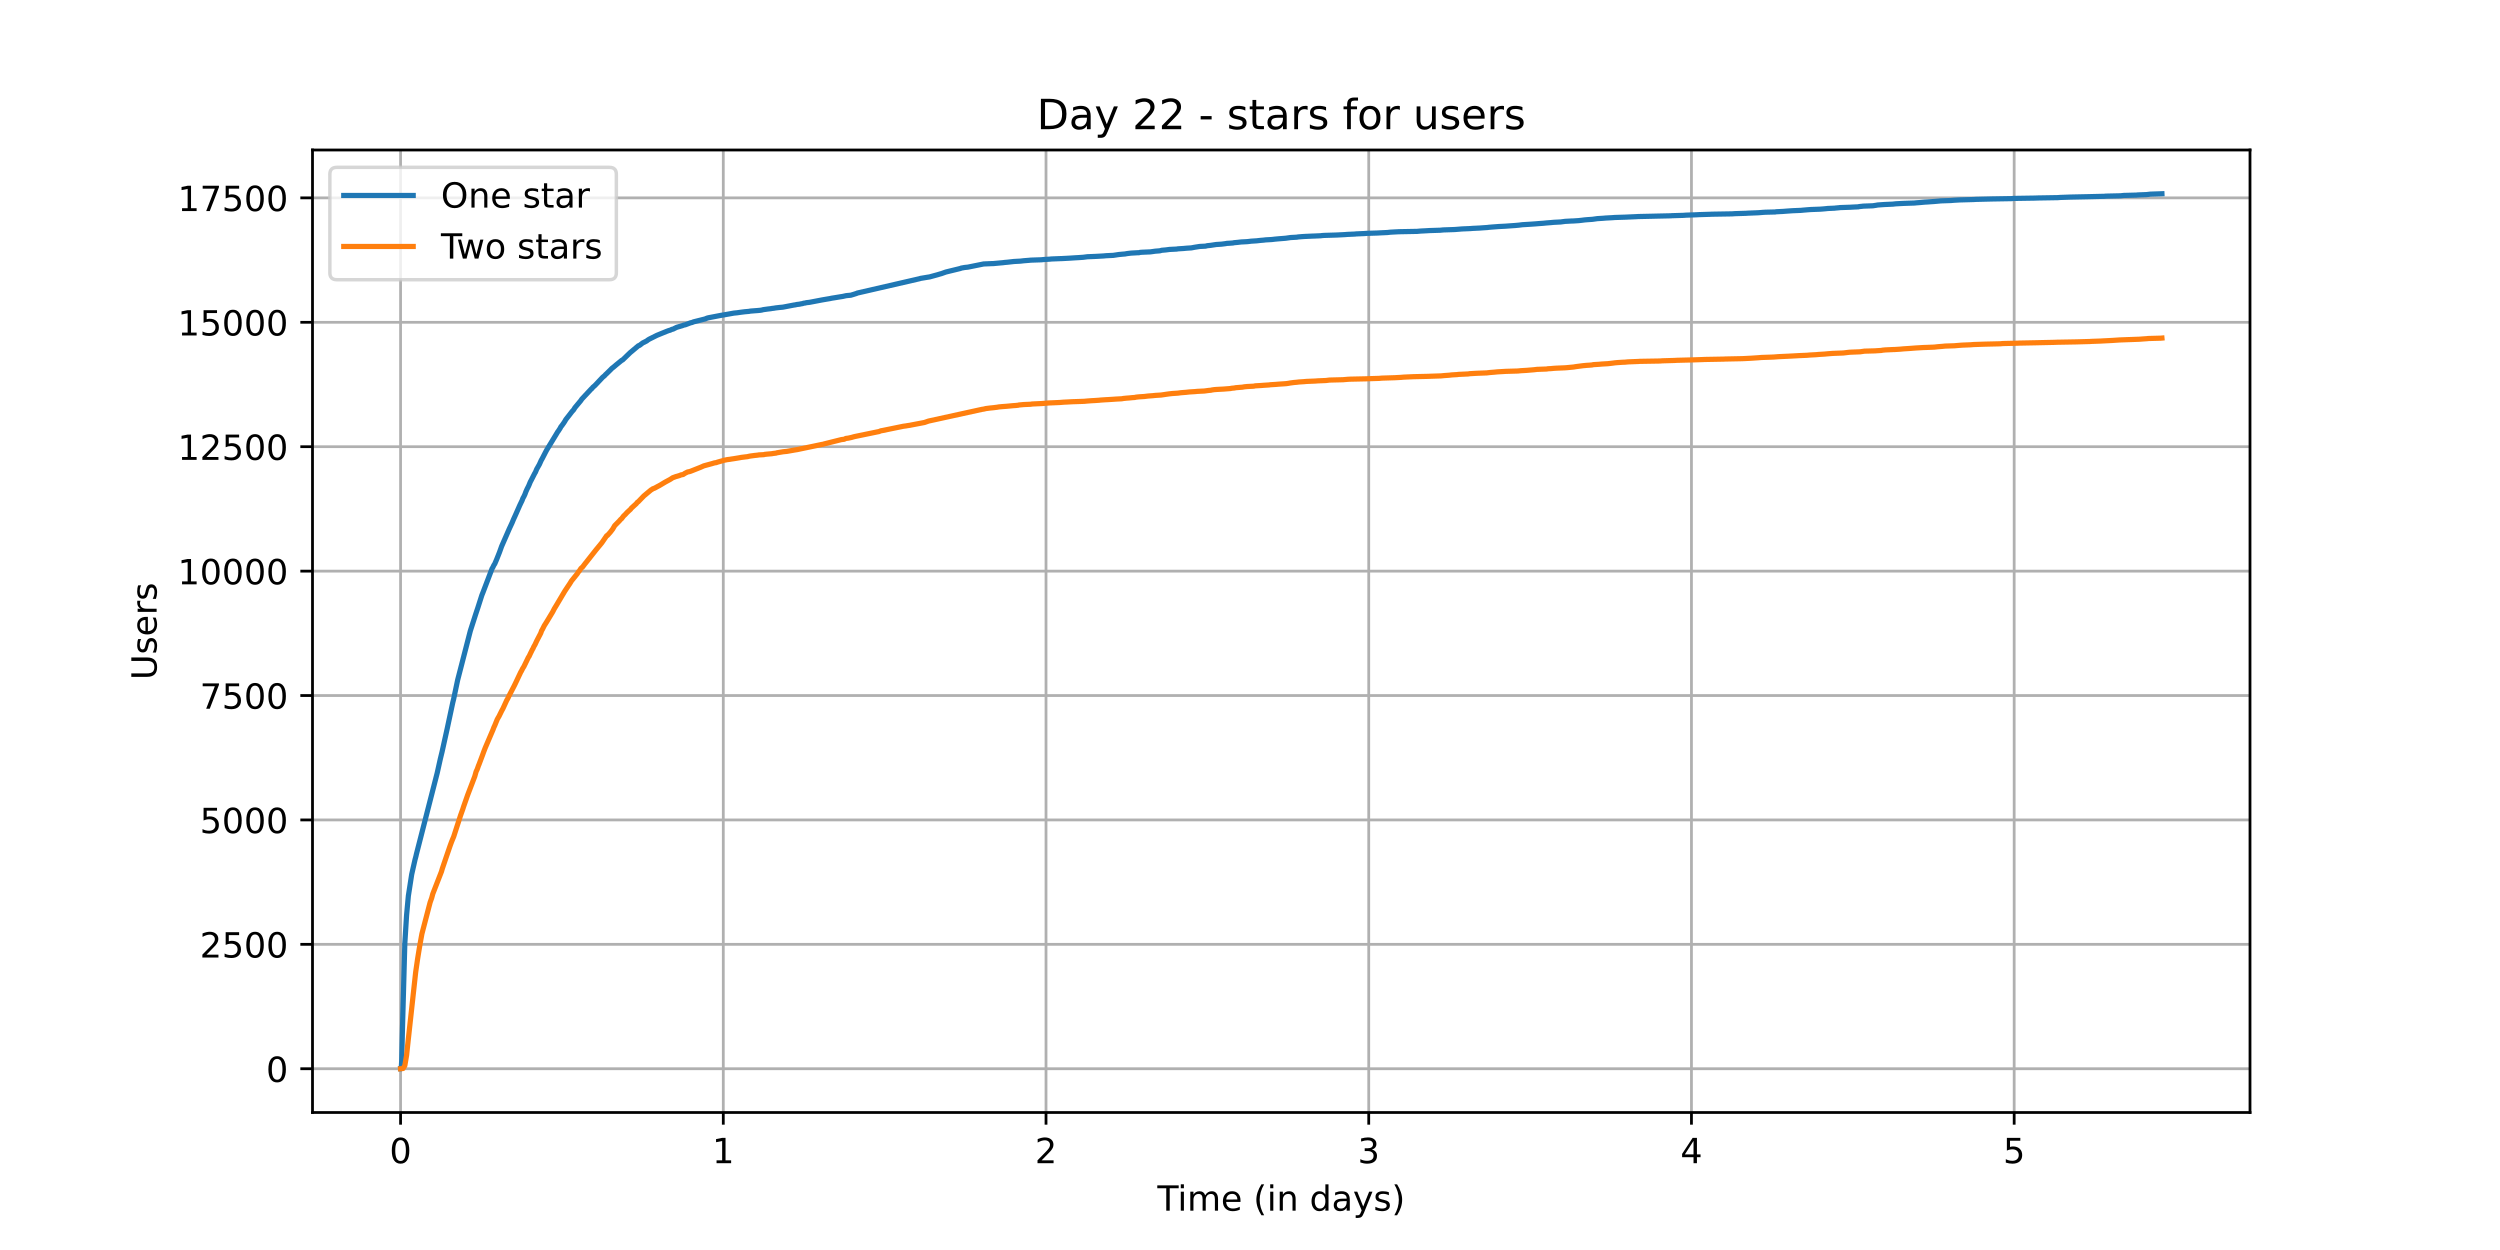 <?xml version="1.0" encoding="utf-8" standalone="no"?>
<!DOCTYPE svg PUBLIC "-//W3C//DTD SVG 1.1//EN"
  "http://www.w3.org/Graphics/SVG/1.1/DTD/svg11.dtd">
<!-- Created with matplotlib (https://matplotlib.org/) -->
<svg height="360pt" version="1.1" viewBox="0 0 720 360" width="720pt" xmlns="http://www.w3.org/2000/svg" xmlns:xlink="http://www.w3.org/1999/xlink">
 <defs>
  <style type="text/css">*{stroke-linecap:butt;stroke-linejoin:round;}</style>
 </defs>
 <g id="figure_1">
  <g id="patch_1">
   <path d="M 0 360 
L 720 360 
L 720 0 
L 0 0 
z
" style="fill:#ffffff;"/>
  </g>
  <g id="axes_1">
   <g id="patch_2">
    <path d="M 90 320.4 
L 648 320.4 
L 648 43.2 
L 90 43.2 
z
" style="fill:#ffffff;"/>
   </g>
   <g id="matplotlib.axis_1">
    <g id="xtick_1">
     <g id="line2d_1">
      <path clip-path="url(#pa58ed8ae81)" d="M 115.364 320.4 
L 115.364 43.2 
" style="fill:none;stroke:#b0b0b0;stroke-linecap:square;stroke-width:0.8;"/>
     </g>
     <g id="line2d_2">
      <defs>
       <path d="M 0 0 
L 0 3.5 
" id="m79bd40fffe" style="stroke:#000000;stroke-width:0.8;"/>
      </defs>
      <g>
       <use style="stroke:#000000;stroke-width:0.8;" x="115.364" xlink:href="#m79bd40fffe" y="320.4"/>
      </g>
     </g>
     <g id="text_1">
      <!-- 0 -->
      <g transform="translate(112.182 334.998)scale(0.1 -0.1)">
       <defs>
        <path d="M 31.781 66.406 
Q 24.172 66.406 20.328 58.906 
Q 16.5 51.422 16.5 36.375 
Q 16.5 21.391 20.328 13.891 
Q 24.172 6.391 31.781 6.391 
Q 39.453 6.391 43.281 13.891 
Q 47.125 21.391 47.125 36.375 
Q 47.125 51.422 43.281 58.906 
Q 39.453 66.406 31.781 66.406 
z
M 31.781 74.219 
Q 44.047 74.219 50.516 64.516 
Q 56.984 54.828 56.984 36.375 
Q 56.984 17.969 50.516 8.266 
Q 44.047 -1.422 31.781 -1.422 
Q 19.531 -1.422 13.062 8.266 
Q 6.594 17.969 6.594 36.375 
Q 6.594 54.828 13.062 64.516 
Q 19.531 74.219 31.781 74.219 
z
" id="DejaVuSans-48"/>
       </defs>
       <use xlink:href="#DejaVuSans-48"/>
      </g>
     </g>
    </g>
    <g id="xtick_2">
     <g id="line2d_3">
      <path clip-path="url(#pa58ed8ae81)" d="M 208.307 320.4 
L 208.307 43.2 
" style="fill:none;stroke:#b0b0b0;stroke-linecap:square;stroke-width:0.8;"/>
     </g>
     <g id="line2d_4">
      <g>
       <use style="stroke:#000000;stroke-width:0.8;" x="208.307" xlink:href="#m79bd40fffe" y="320.4"/>
      </g>
     </g>
     <g id="text_2">
      <!-- 1 -->
      <g transform="translate(205.126 334.998)scale(0.1 -0.1)">
       <defs>
        <path d="M 12.406 8.297 
L 28.516 8.297 
L 28.516 63.922 
L 10.984 60.406 
L 10.984 69.391 
L 28.422 72.906 
L 38.281 72.906 
L 38.281 8.297 
L 54.391 8.297 
L 54.391 0 
L 12.406 0 
z
" id="DejaVuSans-49"/>
       </defs>
       <use xlink:href="#DejaVuSans-49"/>
      </g>
     </g>
    </g>
    <g id="xtick_3">
     <g id="line2d_5">
      <path clip-path="url(#pa58ed8ae81)" d="M 301.251 320.4 
L 301.251 43.2 
" style="fill:none;stroke:#b0b0b0;stroke-linecap:square;stroke-width:0.8;"/>
     </g>
     <g id="line2d_6">
      <g>
       <use style="stroke:#000000;stroke-width:0.8;" x="301.251" xlink:href="#m79bd40fffe" y="320.4"/>
      </g>
     </g>
     <g id="text_3">
      <!-- 2 -->
      <g transform="translate(298.069 334.998)scale(0.1 -0.1)">
       <defs>
        <path d="M 19.188 8.297 
L 53.609 8.297 
L 53.609 0 
L 7.328 0 
L 7.328 8.297 
Q 12.938 14.109 22.625 23.891 
Q 32.328 33.688 34.812 36.531 
Q 39.547 41.844 41.422 45.531 
Q 43.312 49.219 43.312 52.781 
Q 43.312 58.594 39.234 62.25 
Q 35.156 65.922 28.609 65.922 
Q 23.969 65.922 18.812 64.312 
Q 13.672 62.703 7.812 59.422 
L 7.812 69.391 
Q 13.766 71.781 18.938 73 
Q 24.125 74.219 28.422 74.219 
Q 39.75 74.219 46.484 68.547 
Q 53.219 62.891 53.219 53.422 
Q 53.219 48.922 51.531 44.891 
Q 49.859 40.875 45.406 35.406 
Q 44.188 33.984 37.641 27.219 
Q 31.109 20.453 19.188 8.297 
z
" id="DejaVuSans-50"/>
       </defs>
       <use xlink:href="#DejaVuSans-50"/>
      </g>
     </g>
    </g>
    <g id="xtick_4">
     <g id="line2d_7">
      <path clip-path="url(#pa58ed8ae81)" d="M 394.194 320.4 
L 394.194 43.2 
" style="fill:none;stroke:#b0b0b0;stroke-linecap:square;stroke-width:0.8;"/>
     </g>
     <g id="line2d_8">
      <g>
       <use style="stroke:#000000;stroke-width:0.8;" x="394.194" xlink:href="#m79bd40fffe" y="320.4"/>
      </g>
     </g>
     <g id="text_4">
      <!-- 3 -->
      <g transform="translate(391.013 334.998)scale(0.1 -0.1)">
       <defs>
        <path d="M 40.578 39.312 
Q 47.656 37.797 51.625 33 
Q 55.609 28.219 55.609 21.188 
Q 55.609 10.406 48.188 4.484 
Q 40.766 -1.422 27.094 -1.422 
Q 22.516 -1.422 17.656 -0.516 
Q 12.797 0.391 7.625 2.203 
L 7.625 11.719 
Q 11.719 9.328 16.594 8.109 
Q 21.484 6.891 26.812 6.891 
Q 36.078 6.891 40.938 10.547 
Q 45.797 14.203 45.797 21.188 
Q 45.797 27.641 41.281 31.266 
Q 36.766 34.906 28.719 34.906 
L 20.219 34.906 
L 20.219 43.016 
L 29.109 43.016 
Q 36.375 43.016 40.234 45.922 
Q 44.094 48.828 44.094 54.297 
Q 44.094 59.906 40.109 62.906 
Q 36.141 65.922 28.719 65.922 
Q 24.656 65.922 20.016 65.031 
Q 15.375 64.156 9.812 62.312 
L 9.812 71.094 
Q 15.438 72.656 20.344 73.438 
Q 25.25 74.219 29.594 74.219 
Q 40.828 74.219 47.359 69.109 
Q 53.906 64.016 53.906 55.328 
Q 53.906 49.266 50.438 45.094 
Q 46.969 40.922 40.578 39.312 
z
" id="DejaVuSans-51"/>
       </defs>
       <use xlink:href="#DejaVuSans-51"/>
      </g>
     </g>
    </g>
    <g id="xtick_5">
     <g id="line2d_9">
      <path clip-path="url(#pa58ed8ae81)" d="M 487.138 320.4 
L 487.138 43.2 
" style="fill:none;stroke:#b0b0b0;stroke-linecap:square;stroke-width:0.8;"/>
     </g>
     <g id="line2d_10">
      <g>
       <use style="stroke:#000000;stroke-width:0.8;" x="487.138" xlink:href="#m79bd40fffe" y="320.4"/>
      </g>
     </g>
     <g id="text_5">
      <!-- 4 -->
      <g transform="translate(483.957 334.998)scale(0.1 -0.1)">
       <defs>
        <path d="M 37.797 64.312 
L 12.891 25.391 
L 37.797 25.391 
z
M 35.203 72.906 
L 47.609 72.906 
L 47.609 25.391 
L 58.016 25.391 
L 58.016 17.188 
L 47.609 17.188 
L 47.609 0 
L 37.797 0 
L 37.797 17.188 
L 4.891 17.188 
L 4.891 26.703 
z
" id="DejaVuSans-52"/>
       </defs>
       <use xlink:href="#DejaVuSans-52"/>
      </g>
     </g>
    </g>
    <g id="xtick_6">
     <g id="line2d_11">
      <path clip-path="url(#pa58ed8ae81)" d="M 580.081 320.4 
L 580.081 43.2 
" style="fill:none;stroke:#b0b0b0;stroke-linecap:square;stroke-width:0.8;"/>
     </g>
     <g id="line2d_12">
      <g>
       <use style="stroke:#000000;stroke-width:0.8;" x="580.081" xlink:href="#m79bd40fffe" y="320.4"/>
      </g>
     </g>
     <g id="text_6">
      <!-- 5 -->
      <g transform="translate(576.9 334.998)scale(0.1 -0.1)">
       <defs>
        <path d="M 10.797 72.906 
L 49.516 72.906 
L 49.516 64.594 
L 19.828 64.594 
L 19.828 46.734 
Q 21.969 47.469 24.109 47.828 
Q 26.266 48.188 28.422 48.188 
Q 40.625 48.188 47.75 41.5 
Q 54.891 34.812 54.891 23.391 
Q 54.891 11.625 47.562 5.094 
Q 40.234 -1.422 26.906 -1.422 
Q 22.312 -1.422 17.547 -0.641 
Q 12.797 0.141 7.719 1.703 
L 7.719 11.625 
Q 12.109 9.234 16.797 8.062 
Q 21.484 6.891 26.703 6.891 
Q 35.156 6.891 40.078 11.328 
Q 45.016 15.766 45.016 23.391 
Q 45.016 31 40.078 35.438 
Q 35.156 39.891 26.703 39.891 
Q 22.75 39.891 18.812 39.016 
Q 14.891 38.141 10.797 36.281 
z
" id="DejaVuSans-53"/>
       </defs>
       <use xlink:href="#DejaVuSans-53"/>
      </g>
     </g>
    </g>
    <g id="text_7">
     <!-- Time (in days) -->
     <g transform="translate(333.327 348.677)scale(0.1 -0.1)">
      <defs>
       <path d="M -0.297 72.906 
L 61.375 72.906 
L 61.375 64.594 
L 35.5 64.594 
L 35.5 0 
L 25.594 0 
L 25.594 64.594 
L -0.297 64.594 
z
" id="DejaVuSans-84"/>
       <path d="M 9.422 54.688 
L 18.406 54.688 
L 18.406 0 
L 9.422 0 
z
M 9.422 75.984 
L 18.406 75.984 
L 18.406 64.594 
L 9.422 64.594 
z
" id="DejaVuSans-105"/>
       <path d="M 52 44.188 
Q 55.375 50.25 60.062 53.125 
Q 64.75 56 71.094 56 
Q 79.641 56 84.281 50.016 
Q 88.922 44.047 88.922 33.016 
L 88.922 0 
L 79.891 0 
L 79.891 32.719 
Q 79.891 40.578 77.094 44.375 
Q 74.312 48.188 68.609 48.188 
Q 61.625 48.188 57.562 43.547 
Q 53.516 38.922 53.516 30.906 
L 53.516 0 
L 44.484 0 
L 44.484 32.719 
Q 44.484 40.625 41.703 44.406 
Q 38.922 48.188 33.109 48.188 
Q 26.219 48.188 22.156 43.531 
Q 18.109 38.875 18.109 30.906 
L 18.109 0 
L 9.078 0 
L 9.078 54.688 
L 18.109 54.688 
L 18.109 46.188 
Q 21.188 51.219 25.484 53.609 
Q 29.781 56 35.688 56 
Q 41.656 56 45.828 52.969 
Q 50 49.953 52 44.188 
z
" id="DejaVuSans-109"/>
       <path d="M 56.203 29.594 
L 56.203 25.203 
L 14.891 25.203 
Q 15.484 15.922 20.484 11.062 
Q 25.484 6.203 34.422 6.203 
Q 39.594 6.203 44.453 7.469 
Q 49.312 8.734 54.109 11.281 
L 54.109 2.781 
Q 49.266 0.734 44.188 -0.344 
Q 39.109 -1.422 33.891 -1.422 
Q 20.797 -1.422 13.156 6.188 
Q 5.516 13.812 5.516 26.812 
Q 5.516 40.234 12.766 48.109 
Q 20.016 56 32.328 56 
Q 43.359 56 49.781 48.891 
Q 56.203 41.797 56.203 29.594 
z
M 47.219 32.234 
Q 47.125 39.594 43.094 43.984 
Q 39.062 48.391 32.422 48.391 
Q 24.906 48.391 20.391 44.141 
Q 15.875 39.891 15.188 32.172 
z
" id="DejaVuSans-101"/>
       <path id="DejaVuSans-32"/>
       <path d="M 31 75.875 
Q 24.469 64.656 21.281 53.656 
Q 18.109 42.672 18.109 31.391 
Q 18.109 20.125 21.312 9.062 
Q 24.516 -2 31 -13.188 
L 23.188 -13.188 
Q 15.875 -1.703 12.234 9.375 
Q 8.594 20.453 8.594 31.391 
Q 8.594 42.281 12.203 53.312 
Q 15.828 64.359 23.188 75.875 
z
" id="DejaVuSans-40"/>
       <path d="M 54.891 33.016 
L 54.891 0 
L 45.906 0 
L 45.906 32.719 
Q 45.906 40.484 42.875 44.328 
Q 39.844 48.188 33.797 48.188 
Q 26.516 48.188 22.312 43.547 
Q 18.109 38.922 18.109 30.906 
L 18.109 0 
L 9.078 0 
L 9.078 54.688 
L 18.109 54.688 
L 18.109 46.188 
Q 21.344 51.125 25.703 53.562 
Q 30.078 56 35.797 56 
Q 45.219 56 50.047 50.172 
Q 54.891 44.344 54.891 33.016 
z
" id="DejaVuSans-110"/>
       <path d="M 45.406 46.391 
L 45.406 75.984 
L 54.391 75.984 
L 54.391 0 
L 45.406 0 
L 45.406 8.203 
Q 42.578 3.328 38.25 0.953 
Q 33.938 -1.422 27.875 -1.422 
Q 17.969 -1.422 11.734 6.484 
Q 5.516 14.406 5.516 27.297 
Q 5.516 40.188 11.734 48.094 
Q 17.969 56 27.875 56 
Q 33.938 56 38.25 53.625 
Q 42.578 51.266 45.406 46.391 
z
M 14.797 27.297 
Q 14.797 17.391 18.875 11.75 
Q 22.953 6.109 30.078 6.109 
Q 37.203 6.109 41.297 11.75 
Q 45.406 17.391 45.406 27.297 
Q 45.406 37.203 41.297 42.844 
Q 37.203 48.484 30.078 48.484 
Q 22.953 48.484 18.875 42.844 
Q 14.797 37.203 14.797 27.297 
z
" id="DejaVuSans-100"/>
       <path d="M 34.281 27.484 
Q 23.391 27.484 19.188 25 
Q 14.984 22.516 14.984 16.5 
Q 14.984 11.719 18.141 8.906 
Q 21.297 6.109 26.703 6.109 
Q 34.188 6.109 38.703 11.406 
Q 43.219 16.703 43.219 25.484 
L 43.219 27.484 
z
M 52.203 31.203 
L 52.203 0 
L 43.219 0 
L 43.219 8.297 
Q 40.141 3.328 35.547 0.953 
Q 30.953 -1.422 24.312 -1.422 
Q 15.922 -1.422 10.953 3.297 
Q 6 8.016 6 15.922 
Q 6 25.141 12.172 29.828 
Q 18.359 34.516 30.609 34.516 
L 43.219 34.516 
L 43.219 35.406 
Q 43.219 41.609 39.141 45 
Q 35.062 48.391 27.688 48.391 
Q 23 48.391 18.547 47.266 
Q 14.109 46.141 10.016 43.891 
L 10.016 52.203 
Q 14.938 54.109 19.578 55.047 
Q 24.219 56 28.609 56 
Q 40.484 56 46.344 49.844 
Q 52.203 43.703 52.203 31.203 
z
" id="DejaVuSans-97"/>
       <path d="M 32.172 -5.078 
Q 28.375 -14.844 24.75 -17.812 
Q 21.141 -20.797 15.094 -20.797 
L 7.906 -20.797 
L 7.906 -13.281 
L 13.188 -13.281 
Q 16.891 -13.281 18.938 -11.516 
Q 21 -9.766 23.484 -3.219 
L 25.094 0.875 
L 2.984 54.688 
L 12.5 54.688 
L 29.594 11.922 
L 46.688 54.688 
L 56.203 54.688 
z
" id="DejaVuSans-121"/>
       <path d="M 44.281 53.078 
L 44.281 44.578 
Q 40.484 46.531 36.375 47.5 
Q 32.281 48.484 27.875 48.484 
Q 21.188 48.484 17.844 46.438 
Q 14.5 44.391 14.5 40.281 
Q 14.5 37.156 16.891 35.375 
Q 19.281 33.594 26.516 31.984 
L 29.594 31.297 
Q 39.156 29.25 43.188 25.516 
Q 47.219 21.781 47.219 15.094 
Q 47.219 7.469 41.188 3.016 
Q 35.156 -1.422 24.609 -1.422 
Q 20.219 -1.422 15.453 -0.562 
Q 10.688 0.297 5.422 2 
L 5.422 11.281 
Q 10.406 8.688 15.234 7.391 
Q 20.062 6.109 24.812 6.109 
Q 31.156 6.109 34.562 8.281 
Q 37.984 10.453 37.984 14.406 
Q 37.984 18.062 35.516 20.016 
Q 33.062 21.969 24.703 23.781 
L 21.578 24.516 
Q 13.234 26.266 9.516 29.906 
Q 5.812 33.547 5.812 39.891 
Q 5.812 47.609 11.281 51.797 
Q 16.75 56 26.812 56 
Q 31.781 56 36.172 55.266 
Q 40.578 54.547 44.281 53.078 
z
" id="DejaVuSans-115"/>
       <path d="M 8.016 75.875 
L 15.828 75.875 
Q 23.141 64.359 26.781 53.312 
Q 30.422 42.281 30.422 31.391 
Q 30.422 20.453 26.781 9.375 
Q 23.141 -1.703 15.828 -13.188 
L 8.016 -13.188 
Q 14.5 -2 17.703 9.062 
Q 20.906 20.125 20.906 31.391 
Q 20.906 42.672 17.703 53.656 
Q 14.5 64.656 8.016 75.875 
z
" id="DejaVuSans-41"/>
      </defs>
      <use xlink:href="#DejaVuSans-84"/>
      <use x="57.959" xlink:href="#DejaVuSans-105"/>
      <use x="85.742" xlink:href="#DejaVuSans-109"/>
      <use x="183.154" xlink:href="#DejaVuSans-101"/>
      <use x="244.678" xlink:href="#DejaVuSans-32"/>
      <use x="276.465" xlink:href="#DejaVuSans-40"/>
      <use x="315.479" xlink:href="#DejaVuSans-105"/>
      <use x="343.262" xlink:href="#DejaVuSans-110"/>
      <use x="406.641" xlink:href="#DejaVuSans-32"/>
      <use x="438.428" xlink:href="#DejaVuSans-100"/>
      <use x="501.904" xlink:href="#DejaVuSans-97"/>
      <use x="563.184" xlink:href="#DejaVuSans-121"/>
      <use x="622.363" xlink:href="#DejaVuSans-115"/>
      <use x="674.463" xlink:href="#DejaVuSans-41"/>
     </g>
    </g>
   </g>
   <g id="matplotlib.axis_2">
    <g id="ytick_1">
     <g id="line2d_13">
      <path clip-path="url(#pa58ed8ae81)" d="M 90 307.8 
L 648 307.8 
" style="fill:none;stroke:#b0b0b0;stroke-linecap:square;stroke-width:0.8;"/>
     </g>
     <g id="line2d_14">
      <defs>
       <path d="M 0 0 
L -3.5 0 
" id="m6eeb714da7" style="stroke:#000000;stroke-width:0.8;"/>
      </defs>
      <g>
       <use style="stroke:#000000;stroke-width:0.8;" x="90" xlink:href="#m6eeb714da7" y="307.8"/>
      </g>
     </g>
     <g id="text_8">
      <!-- 0 -->
      <g transform="translate(76.638 311.599)scale(0.1 -0.1)">
       <use xlink:href="#DejaVuSans-48"/>
      </g>
     </g>
    </g>
    <g id="ytick_2">
     <g id="line2d_15">
      <path clip-path="url(#pa58ed8ae81)" d="M 90 271.97 
L 648 271.97 
" style="fill:none;stroke:#b0b0b0;stroke-linecap:square;stroke-width:0.8;"/>
     </g>
     <g id="line2d_16">
      <g>
       <use style="stroke:#000000;stroke-width:0.8;" x="90" xlink:href="#m6eeb714da7" y="271.97"/>
      </g>
     </g>
     <g id="text_9">
      <!-- 2500 -->
      <g transform="translate(57.55 275.769)scale(0.1 -0.1)">
       <use xlink:href="#DejaVuSans-50"/>
       <use x="63.623" xlink:href="#DejaVuSans-53"/>
       <use x="127.246" xlink:href="#DejaVuSans-48"/>
       <use x="190.869" xlink:href="#DejaVuSans-48"/>
      </g>
     </g>
    </g>
    <g id="ytick_3">
     <g id="line2d_17">
      <path clip-path="url(#pa58ed8ae81)" d="M 90 236.14 
L 648 236.14 
" style="fill:none;stroke:#b0b0b0;stroke-linecap:square;stroke-width:0.8;"/>
     </g>
     <g id="line2d_18">
      <g>
       <use style="stroke:#000000;stroke-width:0.8;" x="90" xlink:href="#m6eeb714da7" y="236.14"/>
      </g>
     </g>
     <g id="text_10">
      <!-- 5000 -->
      <g transform="translate(57.55 239.939)scale(0.1 -0.1)">
       <use xlink:href="#DejaVuSans-53"/>
       <use x="63.623" xlink:href="#DejaVuSans-48"/>
       <use x="127.246" xlink:href="#DejaVuSans-48"/>
       <use x="190.869" xlink:href="#DejaVuSans-48"/>
      </g>
     </g>
    </g>
    <g id="ytick_4">
     <g id="line2d_19">
      <path clip-path="url(#pa58ed8ae81)" d="M 90 200.31 
L 648 200.31 
" style="fill:none;stroke:#b0b0b0;stroke-linecap:square;stroke-width:0.8;"/>
     </g>
     <g id="line2d_20">
      <g>
       <use style="stroke:#000000;stroke-width:0.8;" x="90" xlink:href="#m6eeb714da7" y="200.31"/>
      </g>
     </g>
     <g id="text_11">
      <!-- 7500 -->
      <g transform="translate(57.55 204.109)scale(0.1 -0.1)">
       <defs>
        <path d="M 8.203 72.906 
L 55.078 72.906 
L 55.078 68.703 
L 28.609 0 
L 18.312 0 
L 43.219 64.594 
L 8.203 64.594 
z
" id="DejaVuSans-55"/>
       </defs>
       <use xlink:href="#DejaVuSans-55"/>
       <use x="63.623" xlink:href="#DejaVuSans-53"/>
       <use x="127.246" xlink:href="#DejaVuSans-48"/>
       <use x="190.869" xlink:href="#DejaVuSans-48"/>
      </g>
     </g>
    </g>
    <g id="ytick_5">
     <g id="line2d_21">
      <path clip-path="url(#pa58ed8ae81)" d="M 90 164.48 
L 648 164.48 
" style="fill:none;stroke:#b0b0b0;stroke-linecap:square;stroke-width:0.8;"/>
     </g>
     <g id="line2d_22">
      <g>
       <use style="stroke:#000000;stroke-width:0.8;" x="90" xlink:href="#m6eeb714da7" y="164.48"/>
      </g>
     </g>
     <g id="text_12">
      <!-- 10000 -->
      <g transform="translate(51.188 168.279)scale(0.1 -0.1)">
       <use xlink:href="#DejaVuSans-49"/>
       <use x="63.623" xlink:href="#DejaVuSans-48"/>
       <use x="127.246" xlink:href="#DejaVuSans-48"/>
       <use x="190.869" xlink:href="#DejaVuSans-48"/>
       <use x="254.492" xlink:href="#DejaVuSans-48"/>
      </g>
     </g>
    </g>
    <g id="ytick_6">
     <g id="line2d_23">
      <path clip-path="url(#pa58ed8ae81)" d="M 90 128.65 
L 648 128.65 
" style="fill:none;stroke:#b0b0b0;stroke-linecap:square;stroke-width:0.8;"/>
     </g>
     <g id="line2d_24">
      <g>
       <use style="stroke:#000000;stroke-width:0.8;" x="90" xlink:href="#m6eeb714da7" y="128.65"/>
      </g>
     </g>
     <g id="text_13">
      <!-- 12500 -->
      <g transform="translate(51.188 132.449)scale(0.1 -0.1)">
       <use xlink:href="#DejaVuSans-49"/>
       <use x="63.623" xlink:href="#DejaVuSans-50"/>
       <use x="127.246" xlink:href="#DejaVuSans-53"/>
       <use x="190.869" xlink:href="#DejaVuSans-48"/>
       <use x="254.492" xlink:href="#DejaVuSans-48"/>
      </g>
     </g>
    </g>
    <g id="ytick_7">
     <g id="line2d_25">
      <path clip-path="url(#pa58ed8ae81)" d="M 90 92.82 
L 648 92.82 
" style="fill:none;stroke:#b0b0b0;stroke-linecap:square;stroke-width:0.8;"/>
     </g>
     <g id="line2d_26">
      <g>
       <use style="stroke:#000000;stroke-width:0.8;" x="90" xlink:href="#m6eeb714da7" y="92.82"/>
      </g>
     </g>
     <g id="text_14">
      <!-- 15000 -->
      <g transform="translate(51.188 96.619)scale(0.1 -0.1)">
       <use xlink:href="#DejaVuSans-49"/>
       <use x="63.623" xlink:href="#DejaVuSans-53"/>
       <use x="127.246" xlink:href="#DejaVuSans-48"/>
       <use x="190.869" xlink:href="#DejaVuSans-48"/>
       <use x="254.492" xlink:href="#DejaVuSans-48"/>
      </g>
     </g>
    </g>
    <g id="ytick_8">
     <g id="line2d_27">
      <path clip-path="url(#pa58ed8ae81)" d="M 90 56.99 
L 648 56.99 
" style="fill:none;stroke:#b0b0b0;stroke-linecap:square;stroke-width:0.8;"/>
     </g>
     <g id="line2d_28">
      <g>
       <use style="stroke:#000000;stroke-width:0.8;" x="90" xlink:href="#m6eeb714da7" y="56.99"/>
      </g>
     </g>
     <g id="text_15">
      <!-- 17500 -->
      <g transform="translate(51.188 60.789)scale(0.1 -0.1)">
       <use xlink:href="#DejaVuSans-49"/>
       <use x="63.623" xlink:href="#DejaVuSans-55"/>
       <use x="127.246" xlink:href="#DejaVuSans-53"/>
       <use x="190.869" xlink:href="#DejaVuSans-48"/>
       <use x="254.492" xlink:href="#DejaVuSans-48"/>
      </g>
     </g>
    </g>
    <g id="text_16">
     <!-- Users -->
     <g transform="translate(45.108 195.801)rotate(-90)scale(0.1 -0.1)">
      <defs>
       <path d="M 8.688 72.906 
L 18.609 72.906 
L 18.609 28.609 
Q 18.609 16.891 22.844 11.734 
Q 27.094 6.594 36.625 6.594 
Q 46.094 6.594 50.344 11.734 
Q 54.594 16.891 54.594 28.609 
L 54.594 72.906 
L 64.5 72.906 
L 64.5 27.391 
Q 64.5 13.141 57.438 5.859 
Q 50.391 -1.422 36.625 -1.422 
Q 22.797 -1.422 15.734 5.859 
Q 8.688 13.141 8.688 27.391 
z
" id="DejaVuSans-85"/>
       <path d="M 41.109 46.297 
Q 39.594 47.172 37.812 47.578 
Q 36.031 48 33.891 48 
Q 26.266 48 22.188 43.047 
Q 18.109 38.094 18.109 28.812 
L 18.109 0 
L 9.078 0 
L 9.078 54.688 
L 18.109 54.688 
L 18.109 46.188 
Q 20.953 51.172 25.484 53.578 
Q 30.031 56 36.531 56 
Q 37.453 56 38.578 55.875 
Q 39.703 55.766 41.062 55.516 
z
" id="DejaVuSans-114"/>
      </defs>
      <use xlink:href="#DejaVuSans-85"/>
      <use x="73.193" xlink:href="#DejaVuSans-115"/>
      <use x="125.293" xlink:href="#DejaVuSans-101"/>
      <use x="186.816" xlink:href="#DejaVuSans-114"/>
      <use x="227.93" xlink:href="#DejaVuSans-115"/>
     </g>
    </g>
   </g>
   <g id="line2d_29">
    <path clip-path="url(#pa58ed8ae81)" d="M 115.364 307.8 
L 115.498 307.8 
L 115.562 307.628 
L 115.69 305.378 
L 115.946 294.93 
L 116.586 271.755 
L 117.097 263.557 
L 117.609 258.011 
L 118.568 251.819 
L 119.528 247.577 
L 119.784 246.617 
L 119.912 246.043 
L 125.924 222.582 
L 126.82 218.554 
L 127.331 216.448 
L 128.803 209.798 
L 130.401 202.316 
L 130.657 201.284 
L 131.808 195.824 
L 135.454 181.693 
L 137.054 176.719 
L 137.629 174.999 
L 138.78 171.402 
L 139.036 170.772 
L 141.722 163.734 
L 141.914 163.448 
L 142.234 162.774 
L 142.49 162.387 
L 143.001 161.198 
L 143.833 159.105 
L 144.473 157.328 
L 145.879 154.118 
L 146.647 152.355 
L 147.414 150.707 
L 147.542 150.42 
L 147.863 149.632 
L 148.438 148.371 
L 149.717 145.475 
L 150.356 144.143 
L 150.612 143.469 
L 150.868 143.025 
L 151.188 142.337 
L 151.444 141.634 
L 151.828 140.775 
L 152.147 140.158 
L 152.34 139.743 
L 152.723 138.797 
L 152.979 138.324 
L 154.002 136.317 
L 154.194 136.016 
L 154.578 135.099 
L 155.345 133.752 
L 155.858 132.605 
L 156.177 132.046 
L 157.009 130.427 
L 157.137 130.183 
L 157.457 129.581 
L 160.272 124.952 
L 160.592 124.407 
L 160.783 124.164 
L 161.295 123.375 
L 161.551 122.888 
L 161.807 122.587 
L 162.318 121.871 
L 162.639 121.383 
L 162.958 120.824 
L 163.79 119.764 
L 164.046 119.434 
L 164.75 118.517 
L 165.198 118.03 
L 165.582 117.399 
L 167.245 115.407 
L 167.565 114.934 
L 170.38 111.924 
L 170.443 111.924 
L 170.764 111.509 
L 171.212 111.136 
L 171.404 110.95 
L 173.579 108.642 
L 174.091 108.227 
L 174.411 107.868 
L 174.667 107.639 
L 175.819 106.507 
L 176.138 106.177 
L 176.331 106.005 
L 176.715 105.718 
L 177.419 105.116 
L 177.675 104.902 
L 177.803 104.801 
L 179.082 103.755 
L 179.274 103.698 
L 181.514 101.533 
L 181.833 101.276 
L 183.882 99.556 
L 184.138 99.498 
L 185.097 98.767 
L 186.248 98.194 
L 186.504 97.979 
L 186.953 97.693 
L 187.208 97.564 
L 188.935 96.704 
L 189.191 96.575 
L 192.071 95.399 
L 192.263 95.328 
L 192.647 95.184 
L 192.966 95.113 
L 193.543 94.84 
L 193.862 94.783 
L 194.246 94.582 
L 194.886 94.267 
L 196.549 93.78 
L 196.87 93.637 
L 197.381 93.536 
L 198.853 92.977 
L 199.301 92.877 
L 199.749 92.691 
L 203.075 91.859 
L 203.266 91.773 
L 203.65 91.616 
L 204.033 91.515 
L 207.615 90.827 
L 208.063 90.756 
L 208.319 90.713 
L 208.895 90.612 
L 211.389 90.168 
L 212.284 90.082 
L 212.668 90.025 
L 213.372 89.925 
L 214.523 89.781 
L 215.675 89.681 
L 216.122 89.595 
L 217.401 89.495 
L 218.17 89.437 
L 219.065 89.351 
L 219.449 89.28 
L 219.832 89.179 
L 221.175 88.993 
L 221.943 88.907 
L 222.326 88.835 
L 223.03 88.749 
L 223.286 88.692 
L 224.373 88.563 
L 225.461 88.463 
L 228.594 87.861 
L 229.107 87.789 
L 229.426 87.703 
L 230.258 87.603 
L 230.706 87.502 
L 231.154 87.431 
L 231.41 87.33 
L 231.921 87.259 
L 232.241 87.173 
L 233.136 87.072 
L 236.72 86.385 
L 237.299 86.284 
L 239.075 85.983 
L 239.523 85.883 
L 240.162 85.783 
L 242.081 85.467 
L 242.72 85.367 
L 243.232 85.252 
L 243.616 85.166 
L 243.936 85.123 
L 245.023 85.023 
L 245.79 84.794 
L 246.685 84.507 
L 246.878 84.407 
L 264.852 80.265 
L 265.107 80.179 
L 267.091 79.849 
L 267.731 79.749 
L 270.034 79.118 
L 270.739 78.903 
L 271.123 78.803 
L 272.402 78.344 
L 276.626 77.312 
L 276.818 77.212 
L 277.33 77.126 
L 277.777 77.04 
L 278.738 76.94 
L 283.281 76.022 
L 285.585 75.922 
L 286.096 75.908 
L 287.184 75.808 
L 287.951 75.736 
L 288.912 75.65 
L 289.295 75.593 
L 290.128 75.521 
L 291.023 75.421 
L 292.047 75.306 
L 293.902 75.206 
L 294.862 75.091 
L 296.142 74.991 
L 296.909 74.919 
L 299.851 74.819 
L 300.747 74.733 
L 302.409 74.632 
L 302.73 74.589 
L 305.224 74.489 
L 305.737 74.475 
L 307.655 74.374 
L 308.358 74.331 
L 309.893 74.231 
L 310.469 74.202 
L 311.94 74.102 
L 313.156 73.944 
L 315.523 73.844 
L 316.098 73.815 
L 317.825 73.715 
L 318.593 73.643 
L 320.639 73.543 
L 322.238 73.299 
L 323.326 73.199 
L 324.029 73.142 
L 324.54 73.041 
L 325.693 72.898 
L 327.419 72.798 
L 327.995 72.783 
L 328.379 72.683 
L 329.019 72.64 
L 331.321 72.54 
L 332.728 72.339 
L 334.007 72.239 
L 334.583 72.081 
L 335.734 71.981 
L 336.822 71.838 
L 338.868 71.737 
L 339.252 71.666 
L 340.851 71.565 
L 341.747 71.479 
L 343.089 71.393 
L 343.473 71.322 
L 343.985 71.221 
L 345.52 70.978 
L 347.184 70.892 
L 347.696 70.763 
L 348.654 70.662 
L 350.254 70.419 
L 351.789 70.318 
L 352.813 70.189 
L 353.388 70.089 
L 353.964 70.06 
L 355.116 69.974 
L 355.371 69.903 
L 356.46 69.802 
L 357.419 69.688 
L 359.082 69.602 
L 359.403 69.573 
L 360.362 69.458 
L 361.897 69.358 
L 362.922 69.243 
L 364.073 69.143 
L 364.457 69.086 
L 366.249 68.985 
L 367.208 68.871 
L 368.296 68.77 
L 369.064 68.713 
L 370.28 68.613 
L 371.688 68.412 
L 373.479 68.312 
L 373.863 68.24 
L 375.078 68.14 
L 375.782 68.097 
L 377.958 67.997 
L 378.469 67.982 
L 380.389 67.896 
L 380.773 67.839 
L 381.413 67.796 
L 384.74 67.696 
L 385.38 67.667 
L 387.299 67.567 
L 388.002 67.509 
L 390.241 67.409 
L 390.56 67.366 
L 392.863 67.266 
L 393.631 67.208 
L 396.764 67.108 
L 397.468 67.065 
L 399.579 66.965 
L 400.474 66.864 
L 402.329 66.764 
L 402.969 66.735 
L 408.151 66.635 
L 409.046 66.549 
L 410.965 66.449 
L 411.605 66.406 
L 414.804 66.305 
L 415.636 66.219 
L 418.578 66.119 
L 419.153 66.09 
L 420.369 65.99 
L 421.073 65.933 
L 423.439 65.832 
L 424.143 65.775 
L 426.189 65.675 
L 426.957 65.617 
L 428.428 65.517 
L 428.683 65.474 
L 429.515 65.402 
L 430.859 65.302 
L 431.562 65.245 
L 433.545 65.144 
L 434.313 65.087 
L 435.72 64.987 
L 436.359 64.944 
L 437.446 64.844 
L 438.469 64.715 
L 440.132 64.614 
L 440.836 64.571 
L 442.243 64.471 
L 443.075 64.399 
L 444.483 64.299 
L 445.314 64.213 
L 446.593 64.113 
L 447.489 64.027 
L 449.472 63.926 
L 450.751 63.754 
L 452.607 63.654 
L 453.119 63.64 
L 454.656 63.539 
L 455.551 63.439 
L 456.319 63.339 
L 457.151 63.267 
L 458.622 63.167 
L 460.03 62.966 
L 461.629 62.866 
L 462.462 62.794 
L 464.316 62.694 
L 465.084 62.636 
L 468.221 62.536 
L 468.797 62.507 
L 471.099 62.407 
L 471.803 62.364 
L 476.216 62.264 
L 476.792 62.249 
L 481.205 62.149 
L 481.525 62.12 
L 484.851 62.02 
L 485.619 61.963 
L 488.496 61.862 
L 489.2 61.819 
L 492.398 61.719 
L 493.038 61.69 
L 498.858 61.59 
L 499.626 61.533 
L 502.824 61.432 
L 503.464 61.389 
L 505.959 61.289 
L 506.534 61.261 
L 507.749 61.16 
L 508.454 61.117 
L 511.268 61.046 
L 511.524 60.988 
L 513.507 60.888 
L 514.211 60.831 
L 515.618 60.73 
L 516.257 60.687 
L 518.624 60.587 
L 519.52 60.501 
L 520.734 60.401 
L 521.502 60.343 
L 524.188 60.243 
L 524.956 60.186 
L 526.043 60.085 
L 526.363 60.042 
L 528.346 59.956 
L 528.667 59.913 
L 529.626 59.827 
L 529.946 59.784 
L 532.889 59.684 
L 533.592 59.641 
L 535.192 59.569 
L 535.448 59.498 
L 536.28 59.412 
L 536.6 59.369 
L 539.35 59.268 
L 539.734 59.211 
L 540.309 59.125 
L 540.758 59.039 
L 542.166 58.939 
L 542.805 58.896 
L 545.108 58.795 
L 546.004 58.695 
L 547.859 58.595 
L 548.499 58.566 
L 551.441 58.466 
L 551.76 58.423 
L 552.911 58.337 
L 553.232 58.308 
L 554.32 58.208 
L 554.895 58.179 
L 556.302 58.079 
L 556.941 58.036 
L 558.092 57.935 
L 558.988 57.849 
L 561.866 57.749 
L 562.697 57.677 
L 564.361 57.577 
L 564.937 57.563 
L 568.39 57.463 
L 569.094 57.42 
L 573.125 57.319 
L 573.636 57.305 
L 579.265 57.205 
L 580.033 57.147 
L 586.173 57.047 
L 586.813 57.018 
L 592.634 56.918 
L 593.402 56.861 
L 596.216 56.76 
L 596.792 56.746 
L 601.462 56.646 
L 602.037 56.631 
L 606.132 56.531 
L 606.452 56.488 
L 610.739 56.388 
L 611.634 56.287 
L 615.344 56.187 
L 615.665 56.144 
L 618.223 56.044 
L 619.31 55.915 
L 622.317 55.814 
L 622.636 55.8 
L 622.636 55.8 
" style="fill:none;stroke:#1f77b4;stroke-linecap:square;stroke-width:1.5;"/>
   </g>
   <g id="line2d_30">
    <path clip-path="url(#pa58ed8ae81)" d="M 115.364 307.8 
L 116.074 307.728 
L 116.586 306.911 
L 117.097 303.93 
L 117.481 300.333 
L 119.719 279.939 
L 120.295 275.997 
L 120.679 273.632 
L 120.87 272.472 
L 121.51 268.932 
L 123.877 259.874 
L 124.326 258.612 
L 124.645 257.423 
L 127.14 251.017 
L 127.396 250.128 
L 128.738 246.187 
L 129.634 243.578 
L 130.017 242.532 
L 130.338 241.729 
L 130.657 240.97 
L 132.64 234.836 
L 133.152 233.402 
L 133.28 233.044 
L 133.536 232.242 
L 134.687 228.96 
L 136.733 223.599 
L 137.117 222.223 
L 137.437 221.55 
L 137.821 220.461 
L 137.949 220.174 
L 138.972 217.451 
L 139.292 216.562 
L 139.74 215.401 
L 141.978 210.17 
L 142.234 209.482 
L 142.49 208.938 
L 143.193 207.204 
L 143.513 206.63 
L 143.705 206.315 
L 144.473 204.753 
L 144.856 204.05 
L 145.112 203.492 
L 145.944 201.671 
L 146.2 201.241 
L 146.583 200.439 
L 147.159 199.321 
L 147.926 197.845 
L 148.118 197.472 
L 148.438 196.813 
L 149.973 193.574 
L 150.165 193.258 
L 150.549 192.499 
L 150.868 191.997 
L 152.212 189.231 
L 152.34 189.116 
L 152.787 188.156 
L 152.915 187.898 
L 153.363 186.981 
L 153.426 186.938 
L 153.747 186.221 
L 154.066 185.677 
L 154.578 184.573 
L 155.73 182.366 
L 155.986 181.635 
L 156.177 181.334 
L 156.753 180.188 
L 157.457 179.07 
L 157.84 178.439 
L 159.184 176.203 
L 159.631 175.329 
L 160.208 174.383 
L 162.639 170.284 
L 163.599 168.837 
L 163.918 168.364 
L 164.302 167.776 
L 164.558 167.332 
L 166.03 165.512 
L 166.221 165.282 
L 166.605 164.666 
L 166.797 164.494 
L 167.309 163.706 
L 167.821 163.247 
L 168.524 162.301 
L 168.652 162.158 
L 171.276 158.833 
L 171.66 158.346 
L 173.323 156.325 
L 174.731 154.275 
L 174.923 154.218 
L 175.755 153.286 
L 176.459 152.369 
L 177.034 151.38 
L 178.314 150.09 
L 178.762 149.574 
L 179.018 149.374 
L 179.594 148.614 
L 180.042 148.199 
L 180.618 147.568 
L 180.874 147.339 
L 181.065 147.152 
L 181.577 146.694 
L 181.833 146.35 
L 182.665 145.59 
L 183.241 145.074 
L 183.561 144.644 
L 183.754 144.558 
L 185.417 142.838 
L 187.528 141.076 
L 187.656 141.033 
L 187.976 140.789 
L 188.552 140.574 
L 189.512 140.044 
L 189.831 139.886 
L 191.687 138.782 
L 191.879 138.682 
L 192.966 138.094 
L 193.287 137.894 
L 193.415 137.808 
L 193.734 137.593 
L 194.374 137.364 
L 194.63 137.263 
L 195.014 137.163 
L 195.718 136.948 
L 195.909 136.862 
L 196.165 136.762 
L 196.742 136.661 
L 197.253 136.317 
L 198.021 135.93 
L 198.47 135.844 
L 198.789 135.758 
L 199.237 135.586 
L 201.796 134.569 
L 202.179 134.397 
L 202.691 134.168 
L 205.057 133.523 
L 205.761 133.308 
L 206.272 133.236 
L 206.656 133.093 
L 208.128 132.677 
L 208.447 132.562 
L 208.959 132.476 
L 209.407 132.376 
L 210.238 132.276 
L 210.622 132.204 
L 211.326 132.104 
L 212.988 131.831 
L 213.5 131.731 
L 214.651 131.588 
L 215.291 131.516 
L 215.547 131.444 
L 216.058 131.344 
L 217.338 131.172 
L 218.17 131.086 
L 218.552 131.014 
L 219.96 130.943 
L 220.28 130.857 
L 221.112 130.771 
L 222.263 130.671 
L 222.647 130.599 
L 223.478 130.499 
L 223.798 130.398 
L 225.589 130.097 
L 226.612 129.997 
L 228.979 129.581 
L 229.619 129.481 
L 236.591 128.019 
L 237.104 127.933 
L 237.299 127.861 
L 242.337 126.6 
L 243.104 126.514 
L 243.616 126.271 
L 244.32 126.185 
L 244.831 126.07 
L 245.278 125.97 
L 245.918 125.783 
L 246.366 125.683 
L 252.762 124.364 
L 253.146 124.293 
L 253.657 124.078 
L 254.232 123.977 
L 260.181 122.759 
L 260.948 122.659 
L 261.332 122.587 
L 262.036 122.487 
L 262.292 122.43 
L 265.747 121.77 
L 266.259 121.67 
L 267.411 121.269 
L 282.769 117.901 
L 283.344 117.815 
L 283.92 117.671 
L 285.136 117.514 
L 286.16 117.413 
L 286.48 117.37 
L 287.184 117.284 
L 287.632 117.198 
L 288.528 117.112 
L 289.872 117.012 
L 290.639 116.94 
L 291.535 116.854 
L 291.855 116.826 
L 292.494 116.783 
L 293.199 116.711 
L 293.455 116.639 
L 294.542 116.539 
L 294.862 116.51 
L 296.846 116.424 
L 297.229 116.353 
L 299.339 116.252 
L 299.979 116.224 
L 301.258 116.123 
L 302.09 116.052 
L 304.456 115.952 
L 305.096 115.923 
L 306.376 115.823 
L 307.016 115.794 
L 308.87 115.694 
L 309.381 115.679 
L 312.26 115.579 
L 313.156 115.493 
L 314.498 115.393 
L 315.138 115.364 
L 316.609 115.264 
L 316.93 115.221 
L 318.465 115.12 
L 319.04 115.092 
L 320.639 114.991 
L 321.407 114.934 
L 323.07 114.848 
L 323.517 114.762 
L 324.477 114.662 
L 325.117 114.619 
L 326.14 114.518 
L 326.78 114.475 
L 327.228 114.375 
L 328.059 114.289 
L 329.594 114.189 
L 330.617 114.06 
L 331.961 113.959 
L 332.792 113.873 
L 334.391 113.773 
L 335.926 113.544 
L 336.63 113.443 
L 337.653 113.329 
L 338.996 113.243 
L 339.316 113.214 
L 340.019 113.114 
L 340.34 113.085 
L 341.619 112.985 
L 342.514 112.884 
L 344.113 112.784 
L 344.88 112.712 
L 346.864 112.612 
L 348.015 112.454 
L 348.782 112.383 
L 349.038 112.311 
L 349.742 112.211 
L 350.51 112.154 
L 352.429 112.053 
L 353.132 111.996 
L 354.411 111.896 
L 354.667 111.824 
L 355.564 111.738 
L 355.82 111.666 
L 357.035 111.566 
L 357.803 111.509 
L 358.315 111.408 
L 359.147 111.322 
L 361.066 111.222 
L 361.513 111.122 
L 363.241 111.021 
L 363.945 110.964 
L 365.481 110.864 
L 365.865 110.806 
L 367.464 110.706 
L 368.296 110.634 
L 369.832 110.534 
L 370.536 110.477 
L 371.112 110.391 
L 371.56 110.305 
L 372.647 110.161 
L 373.607 110.075 
L 373.991 110.018 
L 375.527 109.918 
L 376.294 109.846 
L 378.79 109.746 
L 379.493 109.688 
L 381.861 109.588 
L 382.885 109.459 
L 386.787 109.359 
L 387.106 109.33 
L 388.257 109.23 
L 388.897 109.201 
L 393.375 109.101 
L 394.015 109.072 
L 397.213 108.972 
L 397.98 108.9 
L 401.114 108.8 
L 401.625 108.785 
L 403.481 108.685 
L 404.248 108.614 
L 406.487 108.513 
L 407.128 108.485 
L 411.477 108.384 
L 412.053 108.356 
L 415.06 108.255 
L 415.891 108.169 
L 417.299 108.069 
L 418.194 107.969 
L 419.666 107.883 
L 420.048 107.825 
L 420.689 107.797 
L 422.864 107.696 
L 423.247 107.625 
L 424.974 107.524 
L 425.55 107.496 
L 428.172 107.395 
L 429.132 107.281 
L 430.411 107.18 
L 431.243 107.094 
L 432.969 106.994 
L 433.673 106.951 
L 437.127 106.851 
L 437.958 106.765 
L 439.685 106.664 
L 440.517 106.593 
L 441.732 106.492 
L 442.692 106.378 
L 445.441 106.277 
L 445.89 106.191 
L 446.465 106.177 
L 447.553 106.077 
L 448.256 106.034 
L 450.623 105.933 
L 451.391 105.876 
L 452.415 105.776 
L 453.182 105.704 
L 453.76 105.604 
L 454.079 105.561 
L 454.847 105.46 
L 455.935 105.317 
L 457.023 105.217 
L 457.727 105.174 
L 458.559 105.102 
L 458.878 105.016 
L 460.542 104.916 
L 461.309 104.844 
L 463.037 104.744 
L 463.933 104.644 
L 464.637 104.558 
L 465.021 104.5 
L 465.79 104.429 
L 467.325 104.328 
L 467.9 104.314 
L 468.925 104.214 
L 469.436 104.199 
L 471.93 104.099 
L 472.251 104.07 
L 478.072 103.97 
L 478.775 103.913 
L 482.228 103.812 
L 482.932 103.769 
L 486.77 103.669 
L 487.282 103.655 
L 490.352 103.554 
L 490.928 103.526 
L 496.364 103.425 
L 496.94 103.397 
L 501.737 103.296 
L 502.377 103.268 
L 504.359 103.167 
L 504.999 103.124 
L 506.47 103.024 
L 507.301 102.952 
L 510.244 102.852 
L 510.884 102.823 
L 512.164 102.723 
L 512.739 102.694 
L 514.914 102.594 
L 515.49 102.565 
L 517.344 102.465 
L 518.048 102.422 
L 520.415 102.322 
L 521.183 102.25 
L 523.037 102.15 
L 523.804 102.078 
L 525.467 101.978 
L 526.363 101.892 
L 527.642 101.791 
L 528.218 101.763 
L 530.842 101.662 
L 531.802 101.548 
L 532.634 101.448 
L 533.209 101.419 
L 535.704 101.319 
L 536.983 101.132 
L 540.053 101.046 
L 540.375 101.018 
L 541.782 100.932 
L 542.229 100.846 
L 542.996 100.774 
L 545.172 100.674 
L 545.685 100.659 
L 547.283 100.559 
L 548.179 100.473 
L 549.714 100.373 
L 550.353 100.33 
L 551.632 100.229 
L 552.336 100.186 
L 553.999 100.086 
L 554.575 100.072 
L 557.069 99.971 
L 558.092 99.857 
L 559.372 99.756 
L 560.204 99.67 
L 562.825 99.584 
L 563.146 99.556 
L 564.361 99.455 
L 565.129 99.398 
L 567.559 99.298 
L 568.39 99.226 
L 571.397 99.126 
L 571.909 99.111 
L 576.067 99.011 
L 576.834 98.939 
L 581.056 98.839 
L 581.631 98.81 
L 586.622 98.71 
L 587.133 98.696 
L 591.739 98.595 
L 592.315 98.567 
L 597.816 98.466 
L 598.327 98.452 
L 601.909 98.352 
L 602.23 98.323 
L 605.045 98.223 
L 605.748 98.18 
L 607.732 98.079 
L 608.308 98.051 
L 609.779 97.95 
L 610.418 97.907 
L 613.042 97.807 
L 613.553 97.793 
L 616.24 97.693 
L 616.944 97.635 
L 618.351 97.535 
L 618.671 97.492 
L 622.317 97.392 
L 622.636 97.363 
L 622.636 97.363 
" style="fill:none;stroke:#ff7f0e;stroke-linecap:square;stroke-width:1.5;"/>
   </g>
   <g id="patch_3">
    <path d="M 90 320.4 
L 90 43.2 
" style="fill:none;stroke:#000000;stroke-linecap:square;stroke-linejoin:miter;stroke-width:0.8;"/>
   </g>
   <g id="patch_4">
    <path d="M 648 320.4 
L 648 43.2 
" style="fill:none;stroke:#000000;stroke-linecap:square;stroke-linejoin:miter;stroke-width:0.8;"/>
   </g>
   <g id="patch_5">
    <path d="M 90 320.4 
L 648 320.4 
" style="fill:none;stroke:#000000;stroke-linecap:square;stroke-linejoin:miter;stroke-width:0.8;"/>
   </g>
   <g id="patch_6">
    <path d="M 90 43.2 
L 648 43.2 
" style="fill:none;stroke:#000000;stroke-linecap:square;stroke-linejoin:miter;stroke-width:0.8;"/>
   </g>
   <g id="text_17">
    <!-- Day 22 - stars for users -->
    <g transform="translate(298.609 37.2)scale(0.12 -0.12)">
     <defs>
      <path d="M 19.672 64.797 
L 19.672 8.109 
L 31.594 8.109 
Q 46.688 8.109 53.688 14.938 
Q 60.688 21.781 60.688 36.531 
Q 60.688 51.172 53.688 57.984 
Q 46.688 64.797 31.594 64.797 
z
M 9.812 72.906 
L 30.078 72.906 
Q 51.266 72.906 61.172 64.094 
Q 71.094 55.281 71.094 36.531 
Q 71.094 17.672 61.125 8.828 
Q 51.172 0 30.078 0 
L 9.812 0 
z
" id="DejaVuSans-68"/>
      <path d="M 4.891 31.391 
L 31.203 31.391 
L 31.203 23.391 
L 4.891 23.391 
z
" id="DejaVuSans-45"/>
      <path d="M 18.312 70.219 
L 18.312 54.688 
L 36.812 54.688 
L 36.812 47.703 
L 18.312 47.703 
L 18.312 18.016 
Q 18.312 11.328 20.141 9.422 
Q 21.969 7.516 27.594 7.516 
L 36.812 7.516 
L 36.812 0 
L 27.594 0 
Q 17.188 0 13.234 3.875 
Q 9.281 7.766 9.281 18.016 
L 9.281 47.703 
L 2.688 47.703 
L 2.688 54.688 
L 9.281 54.688 
L 9.281 70.219 
z
" id="DejaVuSans-116"/>
      <path d="M 37.109 75.984 
L 37.109 68.5 
L 28.516 68.5 
Q 23.688 68.5 21.797 66.547 
Q 19.922 64.594 19.922 59.516 
L 19.922 54.688 
L 34.719 54.688 
L 34.719 47.703 
L 19.922 47.703 
L 19.922 0 
L 10.891 0 
L 10.891 47.703 
L 2.297 47.703 
L 2.297 54.688 
L 10.891 54.688 
L 10.891 58.5 
Q 10.891 67.625 15.141 71.797 
Q 19.391 75.984 28.609 75.984 
z
" id="DejaVuSans-102"/>
      <path d="M 30.609 48.391 
Q 23.391 48.391 19.188 42.75 
Q 14.984 37.109 14.984 27.297 
Q 14.984 17.484 19.156 11.844 
Q 23.344 6.203 30.609 6.203 
Q 37.797 6.203 41.984 11.859 
Q 46.188 17.531 46.188 27.297 
Q 46.188 37.016 41.984 42.703 
Q 37.797 48.391 30.609 48.391 
z
M 30.609 56 
Q 42.328 56 49.016 48.375 
Q 55.719 40.766 55.719 27.297 
Q 55.719 13.875 49.016 6.219 
Q 42.328 -1.422 30.609 -1.422 
Q 18.844 -1.422 12.172 6.219 
Q 5.516 13.875 5.516 27.297 
Q 5.516 40.766 12.172 48.375 
Q 18.844 56 30.609 56 
z
" id="DejaVuSans-111"/>
      <path d="M 8.5 21.578 
L 8.5 54.688 
L 17.484 54.688 
L 17.484 21.922 
Q 17.484 14.156 20.5 10.266 
Q 23.531 6.391 29.594 6.391 
Q 36.859 6.391 41.078 11.031 
Q 45.312 15.672 45.312 23.688 
L 45.312 54.688 
L 54.297 54.688 
L 54.297 0 
L 45.312 0 
L 45.312 8.406 
Q 42.047 3.422 37.719 1 
Q 33.406 -1.422 27.688 -1.422 
Q 18.266 -1.422 13.375 4.438 
Q 8.5 10.297 8.5 21.578 
z
M 31.109 56 
z
" id="DejaVuSans-117"/>
     </defs>
     <use xlink:href="#DejaVuSans-68"/>
     <use x="77.002" xlink:href="#DejaVuSans-97"/>
     <use x="138.281" xlink:href="#DejaVuSans-121"/>
     <use x="197.461" xlink:href="#DejaVuSans-32"/>
     <use x="229.248" xlink:href="#DejaVuSans-50"/>
     <use x="292.871" xlink:href="#DejaVuSans-50"/>
     <use x="356.494" xlink:href="#DejaVuSans-32"/>
     <use x="388.281" xlink:href="#DejaVuSans-45"/>
     <use x="424.365" xlink:href="#DejaVuSans-32"/>
     <use x="456.152" xlink:href="#DejaVuSans-115"/>
     <use x="508.252" xlink:href="#DejaVuSans-116"/>
     <use x="547.461" xlink:href="#DejaVuSans-97"/>
     <use x="608.74" xlink:href="#DejaVuSans-114"/>
     <use x="649.854" xlink:href="#DejaVuSans-115"/>
     <use x="701.953" xlink:href="#DejaVuSans-32"/>
     <use x="733.74" xlink:href="#DejaVuSans-102"/>
     <use x="768.945" xlink:href="#DejaVuSans-111"/>
     <use x="830.127" xlink:href="#DejaVuSans-114"/>
     <use x="871.24" xlink:href="#DejaVuSans-32"/>
     <use x="903.027" xlink:href="#DejaVuSans-117"/>
     <use x="966.406" xlink:href="#DejaVuSans-115"/>
     <use x="1018.506" xlink:href="#DejaVuSans-101"/>
     <use x="1080.029" xlink:href="#DejaVuSans-114"/>
     <use x="1121.143" xlink:href="#DejaVuSans-115"/>
    </g>
   </g>
   <g id="legend_1">
    <g id="patch_7">
     <path d="M 97 80.556 
L 175.511 80.556 
Q 177.511 80.556 177.511 78.556 
L 177.511 50.2 
Q 177.511 48.2 175.511 48.2 
L 97 48.2 
Q 95 48.2 95 50.2 
L 95 78.556 
Q 95 80.556 97 80.556 
z
" style="fill:#ffffff;opacity:0.8;stroke:#cccccc;stroke-linejoin:miter;"/>
    </g>
    <g id="line2d_31">
     <path d="M 99 56.298 
L 119 56.298 
" style="fill:none;stroke:#1f77b4;stroke-linecap:square;stroke-width:1.5;"/>
    </g>
    <g id="line2d_32"/>
    <g id="text_18">
     <!-- One star -->
     <g transform="translate(127 59.798)scale(0.1 -0.1)">
      <defs>
       <path d="M 39.406 66.219 
Q 28.656 66.219 22.328 58.203 
Q 16.016 50.203 16.016 36.375 
Q 16.016 22.609 22.328 14.594 
Q 28.656 6.594 39.406 6.594 
Q 50.141 6.594 56.422 14.594 
Q 62.703 22.609 62.703 36.375 
Q 62.703 50.203 56.422 58.203 
Q 50.141 66.219 39.406 66.219 
z
M 39.406 74.219 
Q 54.734 74.219 63.906 63.938 
Q 73.094 53.656 73.094 36.375 
Q 73.094 19.141 63.906 8.859 
Q 54.734 -1.422 39.406 -1.422 
Q 24.031 -1.422 14.812 8.828 
Q 5.609 19.094 5.609 36.375 
Q 5.609 53.656 14.812 63.938 
Q 24.031 74.219 39.406 74.219 
z
" id="DejaVuSans-79"/>
      </defs>
      <use xlink:href="#DejaVuSans-79"/>
      <use x="78.711" xlink:href="#DejaVuSans-110"/>
      <use x="142.09" xlink:href="#DejaVuSans-101"/>
      <use x="203.613" xlink:href="#DejaVuSans-32"/>
      <use x="235.4" xlink:href="#DejaVuSans-115"/>
      <use x="287.5" xlink:href="#DejaVuSans-116"/>
      <use x="326.709" xlink:href="#DejaVuSans-97"/>
      <use x="387.988" xlink:href="#DejaVuSans-114"/>
     </g>
    </g>
    <g id="line2d_33">
     <path d="M 99 70.977 
L 119 70.977 
" style="fill:none;stroke:#ff7f0e;stroke-linecap:square;stroke-width:1.5;"/>
    </g>
    <g id="line2d_34"/>
    <g id="text_19">
     <!-- Two stars -->
     <g transform="translate(127 74.477)scale(0.1 -0.1)">
      <defs>
       <path d="M 4.203 54.688 
L 13.188 54.688 
L 24.422 12.016 
L 35.594 54.688 
L 46.188 54.688 
L 57.422 12.016 
L 68.609 54.688 
L 77.594 54.688 
L 63.281 0 
L 52.688 0 
L 40.922 44.828 
L 29.109 0 
L 18.5 0 
z
" id="DejaVuSans-119"/>
      </defs>
      <use xlink:href="#DejaVuSans-84"/>
      <use x="44.584" xlink:href="#DejaVuSans-119"/>
      <use x="126.371" xlink:href="#DejaVuSans-111"/>
      <use x="187.553" xlink:href="#DejaVuSans-32"/>
      <use x="219.34" xlink:href="#DejaVuSans-115"/>
      <use x="271.439" xlink:href="#DejaVuSans-116"/>
      <use x="310.648" xlink:href="#DejaVuSans-97"/>
      <use x="371.928" xlink:href="#DejaVuSans-114"/>
      <use x="413.041" xlink:href="#DejaVuSans-115"/>
     </g>
    </g>
   </g>
  </g>
 </g>
 <defs>
  <clipPath id="pa58ed8ae81">
   <rect height="277.2" width="558" x="90" y="43.2"/>
  </clipPath>
 </defs>
</svg>
